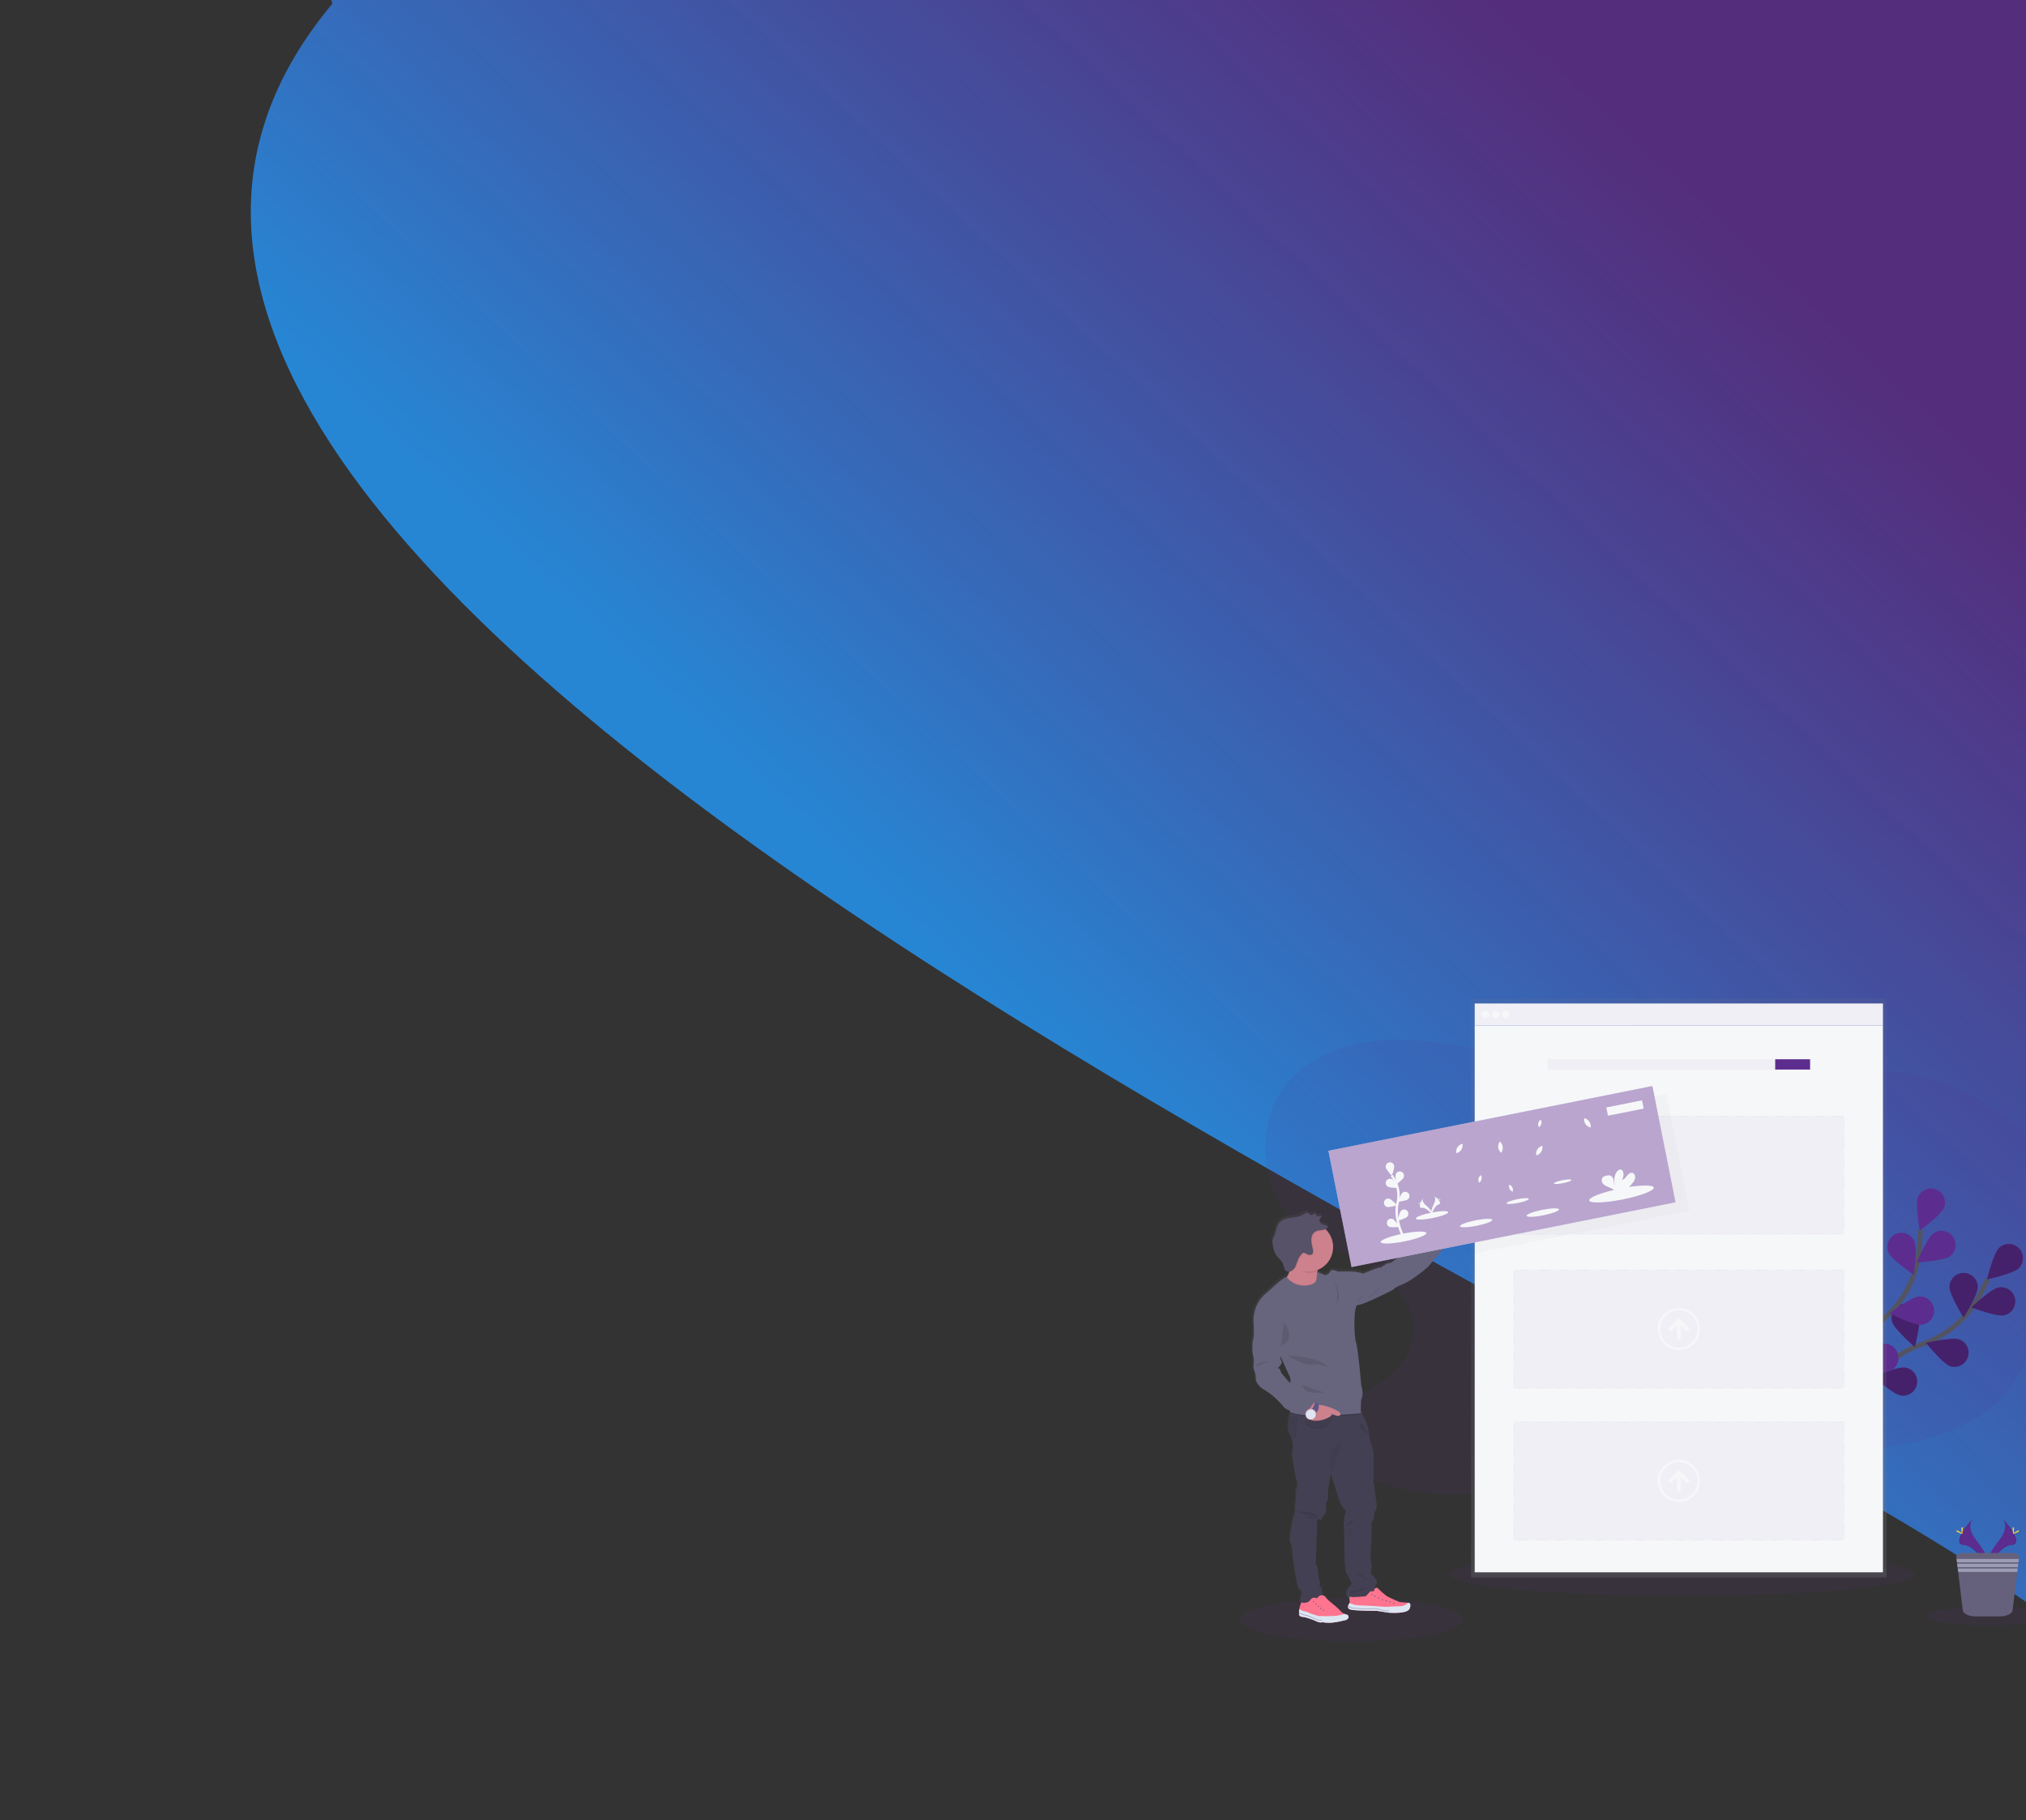 <svg width="838" height="753" viewBox="0 0 838 753" fill="none" xmlns="http://www.w3.org/2000/svg">
<rect x="0" y="0" width="838" height="753" fill="#333333" stroke="none"/>
<path d="M137.5 1.5C61 -234 738.897 -98.037 889.599 11.074C1040.3 120.185 1118.76 269.017 1064.83 343.5C1010.9 417.983 982.702 767.611 831.999 658.5C681.296 549.389 -62.001 240 137.5 1.5Z" fill="url(#paint0_linear)"/>
<g clip-path="url(#clip0)">
<path opacity="0.1" d="M728.797 455.884C714.476 464.962 695.9 464.372 679.624 459.653C663.348 454.934 648.393 446.518 632.541 440.539C619.225 435.524 605.321 432.243 591.172 430.776C570.96 428.681 548.387 431.231 534.306 445.907C518.623 462.253 519.825 491.738 536.789 506.736C545.416 514.368 556.716 518.113 566.566 524.071C576.417 530.029 585.535 539.925 584.702 551.427C583.926 562.073 574.896 570.245 565.547 575.371C558.325 579.333 549.427 583.658 548.556 591.863C547.713 599.804 555.195 606.027 562.339 609.564C585.64 621.107 614.354 620.995 637.567 609.272C645.849 605.09 653.464 599.529 662.149 596.27C684.952 587.711 710.083 596.328 734.231 599.478C754.735 602.139 775.561 600.766 795.541 595.435C807.501 592.237 819.506 587.348 827.906 578.24C833.963 571.671 837.729 563.36 841.279 555.154C845.059 546.4 848.692 537.585 852.176 528.708C854.269 523.378 856.326 517.946 856.867 512.243C857.846 501.912 853.721 491.7 848.105 482.979C834.769 462.27 812.308 447.72 787.997 444.023C763.686 440.326 737.913 447.55 719.045 463.346" fill="#5D2C8F"/>
<path opacity="0.1" d="M558.979 679C584.373 679 604.958 674.966 604.958 669.99C604.958 665.014 584.373 660.98 558.979 660.98C533.586 660.98 513 665.014 513 669.99C513 674.966 533.586 679 558.979 679Z" fill="#5D2C8F"/>
<path opacity="0.1" d="M695.572 660.182C748.802 660.182 791.954 656.148 791.954 651.172C791.954 646.196 748.802 642.162 695.572 642.162C642.341 642.162 599.189 646.196 599.189 651.172C599.189 656.148 642.341 660.182 695.572 660.182Z" fill="#5D2C8F"/>
<path d="M760.994 587.022C760.994 587.022 774.506 563.034 794.867 556.129C803.406 553.226 810.862 547.77 815.96 540.315C818.371 536.773 820.454 533.017 822.182 529.095" stroke="#535461" stroke-width="2" stroke-miterlimit="10"/>
<path d="M834.966 524.655C832.645 526.909 821.847 529.241 821.847 529.241C821.847 529.241 824.496 518.496 826.816 516.239C827.929 515.156 829.427 514.56 830.978 514.583C832.53 514.607 834.009 515.247 835.089 516.363C836.17 517.479 836.764 518.979 836.741 520.534C836.718 522.089 836.079 523.572 834.966 524.655Z" fill="#5D2C8F"/>
<path d="M828.855 544.104C825.688 544.732 815.356 540.808 815.356 540.808C815.356 540.808 823.408 533.23 826.579 532.599C828.101 532.296 829.681 532.612 830.971 533.477C832.26 534.342 833.155 535.685 833.456 537.211C833.758 538.736 833.443 540.32 832.58 541.613C831.717 542.905 830.377 543.802 828.855 544.104Z" fill="#5D2C8F"/>
<path d="M806.614 565.149C803.565 564.09 796.621 555.477 796.621 555.477C796.621 555.477 807.389 553.005 810.441 554.065C811.873 554.6 813.039 555.675 813.69 557.061C814.342 558.446 814.426 560.032 813.927 561.48C813.427 562.927 812.382 564.121 811.016 564.807C809.649 565.492 808.069 565.615 806.614 565.149Z" fill="#5D2C8F"/>
<path d="M786.209 577.272C783.021 576.746 774.726 569.433 774.726 569.433C774.726 569.433 784.925 565.176 788.112 565.699C788.87 565.824 789.596 566.098 790.249 566.504C790.901 566.911 791.467 567.442 791.915 568.068C792.362 568.694 792.683 569.402 792.857 570.151C793.032 570.901 793.057 571.678 792.932 572.438C792.807 573.197 792.534 573.925 792.129 574.579C791.723 575.233 791.193 575.8 790.569 576.249C789.944 576.698 789.238 577.018 788.49 577.193C787.742 577.368 786.967 577.394 786.209 577.269V577.272Z" fill="#5D2C8F"/>
<path d="M806.354 532.422C806.354 535.661 812.197 545.055 812.197 545.055C812.197 545.055 818.053 535.664 818.053 532.426C818.053 530.871 817.437 529.379 816.34 528.28C815.243 527.18 813.755 526.563 812.203 526.563C810.652 526.563 809.164 527.18 808.067 528.28C806.97 529.379 806.354 530.871 806.354 532.426V532.422Z" fill="#5D2C8F"/>
<path d="M782.666 546.895C783.631 549.984 792.015 557.195 792.015 557.195C792.015 557.195 794.799 546.48 793.834 543.391C793.37 541.905 792.337 540.665 790.961 539.943C789.585 539.221 787.979 539.077 786.497 539.541C785.014 540.006 783.777 541.042 783.057 542.421C782.336 543.8 782.192 545.409 782.656 546.895H782.666Z" fill="#5D2C8F"/>
<path d="M761.563 564.137C762.004 567.349 769.049 575.877 769.049 575.877C769.049 575.877 773.602 565.791 773.172 562.579C773.069 561.816 772.818 561.08 772.432 560.414C772.046 559.748 771.533 559.165 770.922 558.698C770.311 558.231 769.615 557.889 768.872 557.691C768.129 557.494 767.355 557.445 766.594 557.548C765.056 557.755 763.663 558.566 762.721 559.802C762.255 560.414 761.914 561.113 761.717 561.857C761.52 562.601 761.471 563.377 761.574 564.141L761.563 564.137Z" fill="#5D2C8F"/>
<path opacity="0.25" d="M834.966 524.655C832.645 526.909 821.847 529.241 821.847 529.241C821.847 529.241 824.496 518.496 826.816 516.239C827.929 515.156 829.427 514.56 830.978 514.583C832.53 514.607 834.009 515.247 835.089 516.363C836.17 517.479 836.764 518.979 836.741 520.534C836.718 522.089 836.079 523.572 834.966 524.655Z" fill="black"/>
<path opacity="0.25" d="M828.855 544.104C825.688 544.732 815.356 540.808 815.356 540.808C815.356 540.808 823.408 533.23 826.579 532.599C828.101 532.296 829.681 532.612 830.971 533.477C832.26 534.342 833.155 535.685 833.456 537.211C833.758 538.736 833.443 540.32 832.58 541.613C831.717 542.905 830.377 543.802 828.855 544.104Z" fill="black"/>
<path opacity="0.25" d="M806.614 565.149C803.565 564.09 796.621 555.477 796.621 555.477C796.621 555.477 807.389 553.005 810.441 554.065C811.873 554.6 813.039 555.675 813.69 557.061C814.342 558.446 814.426 560.032 813.927 561.48C813.427 562.927 812.382 564.121 811.016 564.807C809.649 565.492 808.069 565.615 806.614 565.149Z" fill="black"/>
<path opacity="0.25" d="M786.209 577.272C783.021 576.746 774.726 569.433 774.726 569.433C774.726 569.433 784.925 565.176 788.112 565.699C788.87 565.824 789.596 566.098 790.249 566.504C790.901 566.911 791.467 567.442 791.915 568.068C792.362 568.694 792.683 569.402 792.857 570.151C793.032 570.901 793.057 571.678 792.932 572.438C792.807 573.197 792.534 573.925 792.129 574.579C791.723 575.233 791.193 575.8 790.569 576.249C789.944 576.698 789.238 577.018 788.49 577.193C787.742 577.368 786.967 577.394 786.209 577.269V577.272Z" fill="black"/>
<path opacity="0.25" d="M806.354 532.422C806.354 535.661 812.197 545.055 812.197 545.055C812.197 545.055 818.053 535.664 818.053 532.426C818.053 530.871 817.437 529.379 816.34 528.28C815.243 527.18 813.755 526.563 812.203 526.563C810.652 526.563 809.164 527.18 808.067 528.28C806.97 529.379 806.354 530.871 806.354 532.426V532.422Z" fill="black"/>
<path opacity="0.25" d="M782.666 546.895C783.631 549.984 792.015 557.195 792.015 557.195C792.015 557.195 794.799 546.48 793.834 543.391C793.37 541.905 792.337 540.665 790.961 539.943C789.585 539.221 787.979 539.077 786.497 539.541C785.014 540.006 783.777 541.042 783.057 542.421C782.336 543.8 782.192 545.409 782.656 546.895H782.666Z" fill="black"/>
<path opacity="0.25" d="M761.563 564.137C762.004 567.349 769.049 575.877 769.049 575.877C769.049 575.877 773.602 565.791 773.172 562.579C773.069 561.816 772.818 561.08 772.432 560.414C772.046 559.748 771.533 559.165 770.922 558.698C770.311 558.231 769.615 557.889 768.872 557.691C768.129 557.494 767.355 557.445 766.594 557.548C765.056 557.755 763.663 558.566 762.721 559.802C762.255 560.414 761.914 561.113 761.717 561.857C761.52 562.601 761.471 563.377 761.574 564.141L761.563 564.137Z" fill="black"/>
<path d="M761.77 586.544C761.77 586.544 764.425 559.126 780.23 544.545C786.866 538.435 791.476 530.406 793.102 521.521C793.876 517.304 794.262 513.024 794.257 508.736" stroke="#535461" stroke-width="2" stroke-miterlimit="10"/>
<path d="M804.178 499.492C802.972 502.496 794.044 508.997 794.044 508.997C794.044 508.997 792.12 498.096 793.329 495.078C793.954 493.704 795.084 492.625 796.483 492.065C797.882 491.506 799.443 491.509 800.84 492.074C802.237 492.639 803.363 493.722 803.983 495.098C804.603 496.474 804.669 498.037 804.168 499.461L804.178 499.492Z" fill="#5D2C8F"/>
<path d="M806.458 519.746C803.816 521.609 792.787 522.217 792.787 522.217C792.787 522.217 797.082 512.032 799.728 510.155C800.997 509.28 802.56 508.942 804.077 509.215C805.593 509.488 806.941 510.35 807.827 511.613C808.714 512.876 809.067 514.439 808.811 515.961C808.555 517.484 807.709 518.844 806.458 519.746Z" fill="#5D2C8F"/>
<path d="M794.633 548.018C791.415 548.29 781.585 543.235 781.585 543.235C781.585 543.235 790.433 536.605 793.654 536.333C795.2 536.203 796.734 536.694 797.919 537.697C799.104 538.701 799.843 540.136 799.973 541.685C800.103 543.235 799.613 544.772 798.612 545.96C797.61 547.148 796.179 547.888 794.633 548.018Z" fill="#5D2C8F"/>
<path d="M780.871 567.39C777.744 568.201 767.203 564.884 767.203 564.884C767.203 564.884 774.804 556.848 777.934 556.037C779.436 555.647 781.031 555.87 782.369 556.659C783.706 557.447 784.677 558.736 785.066 560.242C785.455 561.747 785.232 563.346 784.446 564.686C783.659 566.027 782.373 566.999 780.871 567.39Z" fill="#5D2C8F"/>
<path d="M781.158 518.198C782.466 521.158 791.608 527.364 791.608 527.364C791.608 527.364 793.166 516.405 791.859 513.445C791.23 512.023 790.063 510.909 788.615 510.349C787.167 509.789 785.556 509.829 784.137 510.459C782.718 511.089 781.607 512.259 781.049 513.71C780.49 515.161 780.529 516.775 781.158 518.198Z" fill="#5D2C8F"/>
<path d="M765.36 541.059C767.494 543.49 778.073 546.677 778.073 546.677C778.073 546.677 776.284 535.753 774.154 533.318C773.647 532.739 773.031 532.265 772.341 531.924C771.651 531.583 770.901 531.382 770.134 531.331C769.366 531.281 768.596 531.382 767.868 531.63C767.14 531.878 766.467 532.267 765.889 532.775C765.311 533.284 764.838 533.901 764.498 534.592C764.157 535.284 763.956 536.035 763.906 536.805C763.856 537.574 763.957 538.345 764.204 539.075C764.452 539.805 764.84 540.479 765.347 541.059H765.36Z" fill="#5D2C8F"/>
<path d="M753.047 565.39C754.741 568.15 764.628 573.083 764.628 573.083C764.628 573.083 764.709 562.012 763.019 559.252C762.207 557.927 760.903 556.979 759.393 556.617C757.884 556.256 756.293 556.51 754.971 557.324C753.648 558.138 752.703 559.445 752.342 560.957C751.981 562.47 752.235 564.065 753.047 565.39Z" fill="#5D2C8F"/>
<path d="M608.468 413V422.295V652.496H780.339V422.295V413H608.468Z" fill="url(#paint1_linear)"/>
<path d="M778.831 415.102H609.975V424.23H778.831V415.102Z" fill="#F6F7F9"/>
<g opacity="0.2">
<path opacity="0.2" d="M778.831 415.102H609.975V424.23H778.831V415.102Z" fill="#5D2C8F"/>
</g>
<path d="M778.831 424.23H609.975V650.395H778.831V424.23Z" fill="#F6F7F9"/>
<path d="M614.416 421.212C615.269 421.212 615.96 420.519 615.96 419.664C615.96 418.809 615.269 418.116 614.416 418.116C613.563 418.116 612.871 418.809 612.871 419.664C612.871 420.519 613.563 421.212 614.416 421.212Z" fill="#F6F7F9"/>
<path d="M618.602 421.212C619.455 421.212 620.147 420.519 620.147 419.664C620.147 418.809 619.455 418.116 618.602 418.116C617.749 418.116 617.058 418.809 617.058 419.664C617.058 420.519 617.749 421.212 618.602 421.212Z" fill="#F6F7F9"/>
<path d="M622.789 421.212C623.642 421.212 624.333 420.519 624.333 419.664C624.333 418.809 623.642 418.116 622.789 418.116C621.936 418.116 621.244 418.809 621.244 419.664C621.244 420.519 621.936 421.212 622.789 421.212Z" fill="#F6F7F9"/>
<g opacity="0.2">
<path opacity="0.2" d="M748.691 438.173H640.111V442.434H748.691V438.173Z" fill="#5D2C8F"/>
</g>
<path d="M748.691 438.173H734.265V442.434H748.691V438.173Z" fill="#5D2C8F"/>
<g opacity="0.2">
<path opacity="0.2" d="M762.732 525.242H626.075V574.295H762.732V525.242Z" fill="#5D2C8F"/>
<path opacity="0.2" d="M762.732 525.246H758.667V525.586H762.732V525.246ZM754.602 525.246H750.537V525.586H754.602V525.246ZM746.473 525.246H742.408V525.586H746.473V525.246ZM738.343 525.246H734.278V525.586H738.343V525.246ZM730.214 525.246H726.149V525.586H730.214V525.246ZM722.084 525.246H718.019V525.586H722.084V525.246ZM713.955 525.246H709.89V525.586H713.955V525.246ZM705.825 525.246H701.76V525.586H705.825V525.246ZM697.696 525.246H693.631V525.586H697.696V525.246ZM689.566 525.246H685.501V525.586H689.566V525.246ZM681.437 525.246H677.372V525.586H681.437V525.246ZM673.307 525.246H669.242V525.586H673.307V525.246ZM665.178 525.246H661.113V525.586H665.178V525.246ZM657.048 525.246H652.983V525.586H657.048V525.246ZM648.919 525.246H644.854V525.586H648.919V525.246ZM640.789 525.246H636.724V525.586H640.789V525.246ZM632.66 525.246H628.595V525.586H632.66V525.246ZM626.41 526.794H626.071V530.868H626.41V526.794ZM626.41 534.942H626.071V539.016H626.41V534.942ZM626.41 543.09H626.071V547.164H626.41V543.09ZM626.41 551.238H626.071V555.311H626.41V551.238ZM626.41 559.385H626.071V563.459H626.41V559.385ZM626.41 567.533H626.071V571.607H626.41V567.533ZM631.511 573.96H627.447V574.299H631.511V573.96ZM639.641 573.96H635.576V574.299H639.641V573.96ZM647.77 573.96H643.706V574.299H647.77V573.96ZM655.9 573.96H651.835V574.299H655.9V573.96ZM664.029 573.96H659.965V574.299H664.029V573.96ZM672.159 573.96H668.094V574.299H672.159V573.96ZM680.288 573.96H676.224V574.299H680.288V573.96ZM688.418 573.96H684.353V574.299H688.418V573.96ZM696.547 573.96H692.483V574.299H696.547V573.96ZM704.677 573.96H700.612V574.299H704.677V573.96ZM712.806 573.96H708.742V574.299H712.806V573.96ZM720.936 573.96H716.871V574.299H720.936V573.96ZM729.065 573.96H725.001V574.299H729.065V573.96ZM737.195 573.96H733.13V574.299H737.195V573.96ZM745.324 573.96H741.26V574.299H745.324V573.96ZM753.454 573.96H749.389V574.299H753.454V573.96ZM761.583 573.96H757.519V574.299H761.583V573.96ZM762.728 567.299H762.39V571.373H762.728V567.299ZM762.728 559.151H762.39V563.225H762.728V559.151ZM762.728 551.003H762.39V555.077H762.728V551.003ZM762.728 542.856H762.39V546.929H762.728V542.856ZM762.728 534.708H762.39V538.782H762.728V534.708ZM762.728 526.56H762.39V530.634H762.728V526.56Z" fill="#5D2C8F"/>
</g>
<path d="M517.925 565.237C517.925 565.237 519.368 568.914 518.849 569.817C518.849 569.817 519.11 572.533 522.606 574.397C526.102 576.26 530.058 580.718 530.058 580.718C530.401 581.273 530.855 581.751 531.392 582.123C531.928 582.494 532.535 582.751 533.174 582.877C533.208 583.305 533.232 583.556 533.232 583.556L533.415 583.634C533.374 583.784 533.333 583.94 533.293 584.099C533.198 584.469 533.103 584.863 533.015 585.27C532.436 587.915 532.087 591.195 533.256 593.038C533.416 593.287 533.558 593.547 533.682 593.815C535.261 597.17 534.18 601.379 534.18 601.379C534.18 601.379 535.562 610.926 536.165 612.474C536.595 613.57 536.199 615.101 535.931 615.899C535.804 616.282 535.737 616.683 535.735 617.087V620.482C535.735 620.482 535.058 623.32 535.396 624.094C535.735 624.868 534.793 627.021 534.793 627.021C534.793 627.021 532.548 636.394 533.496 637.942C534.444 639.49 534.36 642.929 534.36 642.929C534.36 642.929 536.172 656.346 536.866 656.848C537.432 657.352 537.925 657.931 538.333 658.57C538.333 658.57 537.1 661.608 537.842 662.861C537.86 662.893 537.881 662.923 537.903 662.952C537.767 663.292 537.463 664.137 537.297 664.782C537.242 664.993 537.188 665.261 537.141 665.556C537.046 666.126 537.002 666.703 537.009 667.281L536.954 667.328L537.012 667.379C537.015 667.636 537.053 667.89 537.124 668.136C537.381 668.91 539.326 668.91 539.326 668.91C539.326 668.91 542.801 669.902 544.356 670.676C545.91 671.45 546.967 671.039 546.967 671.039C550.531 671.857 555.097 670.438 556.489 670.16C557.881 669.881 558.413 668.096 556.702 667.749C556.485 667.704 556.272 667.64 556.066 667.556C555.211 667.187 554.47 666.595 553.921 665.841C552.767 664.735 551.552 663.694 550.283 662.722C549.411 662.076 548.642 661.301 548.004 660.423C547.651 660.082 547.201 659.859 546.717 659.785C546.875 659.508 546.932 659.184 546.88 658.87C546.827 658.555 546.668 658.268 546.429 658.057C546.575 657.766 546.615 657.433 546.543 657.115C546.471 656.797 546.29 656.514 546.032 656.315L545.392 655.82L545.541 655.647C545.734 655.421 545.851 655.14 545.874 654.844C545.897 654.548 545.826 654.253 545.67 654C545.392 653.535 545.121 652.71 545.05 651.264C544.874 647.91 544.014 646.62 544.014 646.62L544.532 631.309C544.484 630.479 544.484 629.647 544.532 628.817C544.617 627.87 546.225 628.477 546.473 628.236C546.72 627.995 546.774 626.753 547.465 626.406C547.709 626.284 547.923 625.853 548.092 625.347C548.395 624.381 548.456 623.355 548.268 622.36C548.226 622.124 548.232 621.881 548.287 621.648C548.342 621.414 548.444 621.194 548.586 621.002C549.365 619.983 549.105 616.446 549.105 616.446L550.3 609.072C552.197 615.329 554.612 622.866 555.412 623.412C556.794 624.356 556.618 625.646 556.618 625.646C555.497 627.024 555.94 632.959 555.94 632.959C555.94 632.959 555.94 649.383 556.75 650.503C557.559 651.624 559.121 655.059 559.121 655.059C559.121 655.059 554.514 659.133 558.105 661.214L558.257 662.952C558.236 662.976 558.217 663.001 558.2 663.027C557.865 663.441 557.632 663.928 557.522 664.45L557.498 664.477C557.434 665.027 557.675 665.566 558.687 665.794C561.109 666.33 569.571 666.29 569.571 666.29L574.313 667.04C574.313 667.04 582.442 667.814 583.357 665.298C584.272 662.783 582.646 662.922 582.646 662.922H582.581L579.194 662.65C579.194 662.65 574.899 660.994 573.32 659.853C572.077 658.889 570.902 657.84 569.804 656.713C569.496 656.664 569.181 656.723 568.91 656.879L568.765 656.733L568.531 656.499L569.422 655.141C570.313 653.593 566.817 650.666 566.817 650.666C566.817 650.666 567.752 647.054 567.406 646.884C567.061 646.715 566.834 643.435 566.834 643.435C566.834 643.435 567.684 631.553 567.338 630.45C567.183 629.947 567.43 629.407 567.748 628.97C568.225 628.299 568.464 627.487 568.426 626.664C568.399 625.985 568.504 625.215 568.991 624.689C570.028 623.568 568.991 618.754 568.991 618.754L568.131 612.389V602.279C568.126 600.332 567.767 598.403 567.071 596.586C566.618 595.32 566.325 594.003 566.197 592.665L566.485 592.749C566.37 592.683 566.267 592.598 566.18 592.498C566.163 592.335 566.143 592.159 566.129 592.006C565.855 588.822 564.171 585.729 562.989 583.906C562.718 582.84 563.02 578.396 563.02 578.396C564.375 576.074 563.084 572.72 563.084 572.72C563.084 572.72 561.729 556.852 560.882 554.659C560.035 552.466 559.653 538.856 561.661 538.985C563.67 539.114 576.62 532.534 576.62 532.534C576.62 532.534 576.298 532.018 580.573 530.277C584.847 528.535 591.073 523.117 591.073 523.117L599.687 512.796C599.656 512.803 599.624 512.803 599.592 512.796L599.768 512.739C600.752 512.446 601.664 511.948 602.442 511.277C603.221 510.607 603.85 509.779 604.287 508.848C605.777 505.569 602.793 501.131 600.839 499.139L598.972 498.134C598.474 498.545 598.657 500.354 597.844 502.293C597.17 504.021 596.604 505.789 596.151 507.589L596.063 507.928L595.981 507.779L591.453 511.374L587.178 514.857C587.178 514.857 577.721 519.437 576.555 520.598C575.39 521.759 575.001 521.436 573.967 521.694C572.934 521.952 572.799 522.662 572.477 522.597C572.155 522.533 571.569 523.5 571.122 523.371C570.675 523.242 569.699 523.758 569.049 523.887C568.399 524.016 563.799 525.972 563.799 525.972C560.947 524.553 553.241 525.133 553.241 525.133C553.241 525.133 550.714 523.65 550.002 525.133C549.807 525.555 549.497 525.912 549.107 526.163C548.717 526.414 548.264 526.549 547.801 526.552L544.728 525.242C544.728 525.161 544.728 525.076 544.752 524.994V524.943C544.776 524.75 544.806 524.566 544.837 524.39C546.402 523.769 547.79 522.769 548.877 521.479C549.963 520.19 550.714 518.651 551.064 517C551.413 515.349 551.349 513.637 550.878 512.017C550.406 510.397 549.542 508.919 548.363 507.714L548.095 507.456C548.41 507.308 548.707 507.123 548.979 506.906C549.068 506.849 549.134 506.764 549.169 506.665C549.178 506.631 549.18 506.596 549.176 506.561C549.171 506.526 549.16 506.492 549.142 506.461C549.115 506.378 549.072 506.301 549.013 506.236C548.955 506.171 548.883 506.12 548.803 506.085C547.868 505.579 546.835 505.745 546.026 504.934C545.839 504.749 545.694 504.525 545.602 504.279C545.512 504.013 545.512 503.726 545.602 503.46C545.829 502.856 546.561 502.442 546.517 501.79H546.486C546.486 501.753 546.486 501.715 546.486 501.678C545.719 501.989 544.894 502.13 544.068 502.092L544.22 501.413H544.278L544.359 501.053L544.301 501.07L544.325 500.955L542.049 501.566C541.967 501.601 541.878 501.617 541.79 501.611C541.701 501.606 541.614 501.58 541.537 501.535C541.452 501.432 541.391 501.31 541.361 501.179C541.165 500.7 540.531 500.548 540.034 500.683C539.549 500.866 539.093 501.117 538.679 501.427C537.205 502.326 535.406 502.445 533.692 502.663C531.979 502.88 530.156 503.25 528.95 504.486C527.351 506.136 527.372 508.733 526.373 510.8C526.185 511.131 526.032 511.48 525.915 511.842C525.812 512.387 525.822 512.948 525.942 513.489C526.186 515.078 526.454 516.728 527.297 518.089L527.206 517.98C527.307 518.159 527.42 518.336 527.545 518.51C528.151 519.365 529.004 520.061 529.651 520.886C529.611 520.808 529.56 520.737 529.516 520.659C529.88 521.074 530.167 521.551 530.363 522.068C530.586 522.706 530.634 523.426 530.901 524.03C530.991 524.266 531.121 524.485 531.288 524.675C531.499 524.889 531.757 525.051 532.042 525.149C532.326 525.246 532.629 525.277 532.927 525.239C532.648 525.972 532.308 526.68 531.911 527.357L531.86 527.445C531.689 527.437 531.517 527.457 531.352 527.503C530.6 527.642 528.026 529.859 528.026 529.859L523.429 533.933C516.499 539.365 518.053 547.801 518.053 547.801V552.079C518.053 552.079 516.698 556.658 518.053 561.245L517.925 565.237ZM528.046 565.302C528.046 565.302 530.444 563.367 529.601 562.206C529.33 561.832 529.221 561.048 529.198 560.169L532.321 567.121C532.321 567.121 534.201 570.153 533.228 571.508V571.531L529.502 567.186C529.502 567.186 529.343 565.302 528.046 565.302Z" fill="url(#paint2_linear)"/>
<path d="M595.325 510.182L597.358 514.158C598.005 514.103 598.643 513.97 599.258 513.76C600.231 513.467 601.132 512.971 601.901 512.305C602.67 511.639 603.289 510.817 603.719 509.894C605.541 505.854 600.586 500.049 599.18 499.288C597.774 498.528 598.411 500.826 597.358 503.362C596.695 505.079 596.142 506.837 595.701 508.624C595.471 509.547 595.325 510.182 595.325 510.182Z" fill="#CC818C"/>
<path d="M530.444 530.85L533.706 535.722C533.706 535.722 549.118 543.092 546.178 534.442C544.881 530.63 544.725 527.836 544.959 525.907C544.961 525.889 544.961 525.871 544.959 525.853C545.264 523.439 546.172 522.39 546.172 522.39C546.172 522.39 531.146 514.684 533.381 519.956C533.846 521.05 534.037 522.241 533.937 523.426C533.75 525.128 533.198 526.769 532.318 528.236C531.783 529.169 531.156 530.045 530.444 530.85Z" fill="#CC818C"/>
<path d="M535.116 627.292C535.116 627.292 532.897 636.605 533.836 638.156C534.774 639.708 534.686 643.113 534.686 643.113C534.686 643.113 536.478 656.444 537.162 656.957C537.72 657.455 538.207 658.026 538.612 658.654C538.612 658.654 537.392 661.673 538.124 662.918C538.234 663.113 538.406 663.266 538.612 663.353C539.753 663.835 543.974 661.693 546.379 660.379C546.679 660.215 546.907 659.944 547.016 659.619C547.106 659.362 547.117 659.083 547.048 658.82C546.978 658.557 546.831 658.32 546.626 658.142C546.769 657.852 546.809 657.521 546.737 657.206C546.665 656.891 546.487 656.61 546.233 656.41L545.603 655.918L545.749 655.745C545.939 655.52 546.053 655.241 546.076 654.948C546.099 654.654 546.03 654.361 545.877 654.109C545.6 653.647 545.332 652.829 545.261 651.393C545.092 648.062 544.245 646.779 544.245 646.779L544.749 631.553C544.703 630.728 544.703 629.9 544.749 629.075C544.834 628.134 546.413 628.756 546.67 628.498C546.928 628.24 546.965 627.024 547.649 626.681C547.889 626.559 548.1 626.131 548.269 625.629C548.566 624.669 548.626 623.65 548.442 622.662C548.398 622.426 548.404 622.184 548.458 621.95C548.512 621.716 548.614 621.496 548.757 621.304C549.522 620.285 549.268 616.775 549.268 616.775L550.447 609.449C552.32 615.665 554.705 623.154 555.494 623.707C556.849 624.648 556.686 625.928 556.686 625.928C555.579 627.286 556.009 633.196 556.009 633.196C556.009 633.196 556.009 649.515 556.808 650.629C557.608 651.742 559.179 655.154 559.179 655.154C559.179 655.154 554.61 659.228 558.204 661.286L558.241 661.309C561.91 663.346 569.5 657.636 569.5 657.636L568.704 656.842L568.474 656.607L569.355 655.249C570.235 653.712 566.784 650.805 566.784 650.805C566.784 650.805 567.705 647.214 567.366 647.044C567.028 646.874 566.784 643.625 566.784 643.625C566.784 643.625 567.62 631.831 567.282 630.725C567.126 630.226 567.37 629.706 567.685 629.255C568.152 628.585 568.382 627.779 568.339 626.963C568.315 626.284 568.416 625.524 568.901 625.001C569.917 623.887 568.901 619.104 568.901 619.104L568.047 612.779V602.717C568.052 600.785 567.708 598.869 567.031 597.061C566.504 595.596 566.179 594.065 566.066 592.512C565.788 589.273 564.033 586.123 562.882 584.33C562.262 583.383 561.801 582.813 561.801 582.813L534.52 581.743C534.52 581.743 534.073 582.959 533.643 584.656C533.548 585.023 533.453 585.413 533.365 585.82C532.796 588.448 532.45 591.704 533.605 593.537C533.762 593.785 533.903 594.044 534.025 594.311C535.587 597.641 534.52 601.827 534.52 601.827C534.52 601.827 535.875 611.313 536.478 612.851C536.901 613.94 536.512 615.461 536.247 616.245C536.121 616.627 536.056 617.025 536.054 617.427V620.791C536.054 620.791 535.377 623.612 535.716 624.38C536.054 625.147 535.116 627.292 535.116 627.292Z" fill="#444053"/>
<path opacity="0.1" d="M533.862 593.792C534.015 594.035 534.153 594.288 534.275 594.549L535.813 594.46C535.664 593.669 536.711 586.235 536.711 586.235L533.618 586.061C533.049 588.703 532.704 591.958 533.862 593.792Z" fill="black"/>
<path d="M533.598 593.53C533.755 593.779 533.896 594.037 534.018 594.304L535.556 594.216C535.407 593.425 536.45 585.99 536.45 585.99L533.358 585.814C532.795 588.438 532.45 591.7 533.598 593.53Z" fill="#444053"/>
<path opacity="0.05" d="M533.598 593.53C533.755 593.779 533.896 594.037 534.018 594.304L535.556 594.216C535.407 593.425 536.45 585.99 536.45 585.99L533.358 585.814C532.795 588.438 532.45 591.7 533.598 593.53Z" fill="black"/>
<path opacity="0.1" d="M538.124 662.918C538.235 663.113 538.406 663.266 538.612 663.353C539.753 663.835 543.974 661.693 546.379 660.379C546.679 660.215 546.907 659.944 547.016 659.619C545.661 659.367 544.75 660.895 544.75 660.895C544.521 660.753 544.266 660.658 544.001 660.615C543.735 660.572 543.464 660.583 543.202 660.646C542.941 660.709 542.694 660.824 542.477 660.983C542.26 661.142 542.077 661.343 541.938 661.574C540.763 663.305 538.249 662.576 538.249 662.576C538.249 662.576 538.199 662.711 538.124 662.918Z" fill="black"/>
<path d="M537.415 668.16C537.673 668.927 539.59 668.927 539.59 668.927C539.59 668.927 543.025 669.912 544.559 670.683C546.094 671.453 547.137 671.042 547.137 671.042C550.653 671.857 555.175 670.445 556.537 670.17C557.898 669.895 558.434 668.133 556.75 667.794C556.534 667.749 556.324 667.684 556.12 667.6C555.283 667.232 554.559 666.646 554.023 665.903C552.884 664.799 551.686 663.758 550.433 662.786C549.569 662.145 548.809 661.374 548.18 660.501C546.178 658.729 544.749 661.18 544.749 661.18C544.52 661.038 544.266 660.943 544 660.9C543.735 660.857 543.463 660.868 543.202 660.931C542.94 660.994 542.694 661.109 542.477 661.268C542.26 661.427 542.076 661.628 541.937 661.859C540.762 663.587 538.249 662.857 538.249 662.857C538.249 662.857 537.798 664.015 537.588 664.847C537.534 665.057 537.48 665.322 537.432 665.617C537.297 666.466 537.226 667.583 537.415 668.16Z" fill="#FF748F"/>
<path d="M543.279 662.752C543.408 662.752 543.512 662.647 543.512 662.518C543.512 662.388 543.408 662.284 543.279 662.284C543.15 662.284 543.045 662.388 543.045 662.518C543.045 662.647 543.15 662.752 543.279 662.752Z" fill="#575988"/>
<path d="M545.281 664.633C545.41 664.633 545.514 664.528 545.514 664.399C545.514 664.269 545.41 664.164 545.281 664.164C545.152 664.164 545.047 664.269 545.047 664.399C545.047 664.528 545.152 664.633 545.281 664.633Z" fill="#575988"/>
<path d="M547.317 666.32C547.446 666.32 547.55 666.215 547.55 666.086C547.55 665.957 547.446 665.852 547.317 665.852C547.188 665.852 547.083 665.957 547.083 666.086C547.083 666.215 547.188 666.32 547.317 666.32Z" fill="#575988"/>
<path d="M546.263 665.566C546.392 665.566 546.497 665.462 546.497 665.332C546.497 665.203 546.392 665.098 546.263 665.098C546.134 665.098 546.029 665.203 546.029 665.332C546.029 665.462 546.134 665.566 546.263 665.566Z" fill="#575988"/>
<path d="M544.238 663.631C544.367 663.631 544.471 663.527 544.471 663.397C544.471 663.268 544.367 663.163 544.238 663.163C544.109 663.163 544.004 663.268 544.004 663.397C544.004 663.527 544.109 663.631 544.238 663.631Z" fill="#575988"/>
<path d="M537.415 668.16C537.673 668.927 539.59 668.927 539.59 668.927C539.59 668.927 543.025 669.912 544.559 670.683C546.094 671.453 547.137 671.042 547.137 671.042C550.653 671.857 555.175 670.445 556.537 670.17C557.898 669.895 558.434 668.133 556.75 667.794C556.534 667.749 556.324 667.684 556.12 667.6C554.632 668.111 553.078 668.406 551.507 668.476C548.031 668.625 545.281 668.476 545.281 668.476L541.765 667.342C541.098 666.939 540.359 666.672 539.59 666.554C538.845 666.48 537.934 665.943 537.432 665.614C537.297 666.466 537.226 667.583 537.415 668.16Z" fill="#DCE6F2"/>
<path opacity="0.5" d="M546.168 670.37C546.364 670.37 546.559 670.351 546.751 670.313L546.7 670.061C545.984 670.17 545.252 670.068 544.593 669.766C544.278 669.644 543.967 669.494 543.662 669.352C543.303 669.182 542.93 669.012 542.551 668.866L542.212 668.744C542.022 668.68 541.826 668.615 541.643 668.537C541.535 668.493 541.433 668.442 541.328 668.391C541.078 668.26 540.813 668.16 540.539 668.092C540.397 668.065 540.253 668.045 540.108 668.035C539.978 668.026 539.848 668.01 539.719 667.987C539.463 667.924 539.215 667.832 538.981 667.712C538.728 667.584 538.462 667.484 538.188 667.417L537.998 667.386C537.798 667.381 537.605 667.31 537.449 667.182L537.26 667.356C537.453 667.528 537.699 667.627 537.958 667.637L538.137 667.668C538.392 667.734 538.639 667.826 538.876 667.943C539.127 668.073 539.393 668.172 539.668 668.238C539.807 668.263 539.947 668.28 540.088 668.289C540.222 668.3 540.356 668.318 540.488 668.343C540.742 668.407 540.988 668.502 541.22 668.625C541.325 668.676 541.433 668.727 541.541 668.771C541.734 668.856 541.938 668.924 542.131 668.989L542.469 669.107C542.839 669.243 543.204 669.416 543.56 669.583C543.916 669.749 544.183 669.878 544.509 670.004C545.034 670.229 545.597 670.354 546.168 670.37Z" fill="#575988"/>
<path opacity="0.1" d="M545.346 627.91C545.346 627.91 543.577 625.347 540.549 625.368C537.521 625.388 536.224 625.028 536.224 625.028C536.224 625.028 538.161 626.182 539.506 626.332C540.851 626.481 545.346 627.91 545.346 627.91Z" fill="black"/>
<path opacity="0.1" d="M544.322 628.498C544.322 628.498 542.723 627.387 541.809 627.343C540.894 627.299 540.115 627.214 540.115 627.214C540.545 627.514 541.019 627.743 541.521 627.893C542.276 628.124 544.322 628.498 544.322 628.498Z" fill="black"/>
<path opacity="0.1" d="M543.98 629.278C543.98 629.278 541.572 629.469 541.552 630.11L543.98 629.278Z" fill="black"/>
<path opacity="0.1" d="M566.418 593.245C566.293 593.269 564.138 591.004 563.989 590.105C563.87 589.539 563.533 589.044 563.051 588.726C563.051 588.726 561.666 589.283 562.902 590.987C564.138 592.692 566.418 593.245 566.418 593.245Z" fill="black"/>
<path opacity="0.1" d="M533.388 519.956C533.879 521.117 534.309 521.205 534.218 522.333C534.789 522.938 535.447 523.456 536.169 523.87C537.693 524.777 539.353 526.552 541.25 526.552C542.525 526.556 543.789 526.318 544.976 525.85C545.281 523.436 546.188 522.387 546.188 522.387C546.188 522.387 531.152 514.684 533.388 519.956Z" fill="black"/>
<path d="M531.085 515.855C531.085 517.869 531.681 519.839 532.798 521.513C533.914 523.188 535.501 524.494 537.358 525.265C539.215 526.035 541.258 526.237 543.229 525.844C545.201 525.451 547.011 524.481 548.432 523.057C549.854 521.632 550.821 519.818 551.213 517.842C551.606 515.866 551.404 513.819 550.635 511.958C549.866 510.097 548.564 508.506 546.892 507.387C545.221 506.268 543.257 505.67 541.247 505.67C538.552 505.67 535.967 506.743 534.061 508.653C532.156 510.563 531.085 513.154 531.085 515.855Z" fill="#CC818C"/>
<path opacity="0.1" d="M530.444 530.85L533.706 535.722C533.706 535.722 549.118 543.092 546.178 534.442C544.881 530.63 544.725 527.836 544.959 525.907H544.935C544.752 526.546 544.649 527.205 544.627 527.87C544.58 529.2 544.546 530.881 541.24 531.438C535.752 532.364 532.802 528.922 532.287 528.246C531.762 529.174 531.145 530.047 530.444 530.85Z" fill="black"/>
<path opacity="0.1" d="M595.325 510.182L597.358 514.158C598.005 514.103 598.643 513.97 599.258 513.76L599.434 513.547C598.604 513.866 595.789 508.546 595.789 508.546L595.701 508.617C595.471 509.547 595.325 510.182 595.325 510.182Z" fill="black"/>
<path opacity="0.1" d="M533.643 584.653C540.224 587.515 562.997 585.074 562.997 585.074C562.926 584.831 562.887 584.58 562.882 584.327C562.262 583.38 561.801 582.809 561.801 582.809L534.52 581.74C534.52 581.74 534.073 582.955 533.643 584.653Z" fill="black"/>
<path d="M544.932 526.152L547.98 527.455C548.439 527.452 548.888 527.317 549.273 527.067C549.658 526.817 549.964 526.462 550.155 526.043C550.86 524.57 553.353 526.043 553.353 526.043C553.353 526.043 560.964 525.466 563.775 526.878C563.775 526.878 568.318 524.953 568.958 524.841C569.598 524.729 570.557 524.2 570.99 524.329C571.424 524.458 572.006 523.494 572.345 523.558C572.684 523.623 572.792 522.916 573.819 522.662C574.845 522.407 575.224 522.726 576.376 521.572C577.528 520.418 586.877 515.869 586.877 515.869L591.07 512.392L595.545 508.804C595.545 508.804 598.36 514.124 599.193 513.801L590.687 524.057C590.687 524.057 584.546 529.441 580.326 531.186C576.105 532.931 576.427 533.427 576.427 533.427C576.427 533.427 563.636 539.966 561.651 539.837C559.667 539.708 560.053 553.233 560.886 555.412C561.719 557.592 563.067 573.344 563.067 573.344C563.067 573.344 564.344 576.678 563.003 578.986C563.003 578.986 562.685 583.739 563.003 584.561C563.003 584.561 540.088 587.019 533.584 584.113C533.584 584.113 532.626 573.473 533.584 572.129C534.543 570.784 532.69 567.77 532.69 567.77L528.598 558.604L518.623 548.541C518.623 548.541 517.088 540.146 523.931 534.761L528.463 530.725C528.463 530.725 531.003 528.521 531.745 528.382C532.487 528.243 532.216 528.382 532.216 528.382C532.216 528.382 535.176 532.711 541.253 531.685C544.546 531.129 544.583 529.445 544.641 528.117C544.658 527.453 544.756 526.793 544.932 526.152Z" fill="#67647E"/>
<path opacity="0.1" d="M532.43 560.654C532.43 560.654 546.497 561.231 549.312 565.655C549.312 565.655 545.667 563.923 542.405 564.436C539.143 564.949 532.43 560.654 532.43 560.654Z" fill="black"/>
<path opacity="0.1" d="M547.967 576.101C547.967 576.101 541.318 576.549 539.909 575.14C538.5 573.731 538.5 572.896 538.5 572.896L547.967 576.101Z" fill="black"/>
<path opacity="0.1" d="M531.085 547.068C531.085 547.068 536.715 553.732 529.869 556.618L531.085 547.068Z" fill="black"/>
<path opacity="0.1" d="M564.402 534.184C564.402 534.184 562.37 538.37 561.333 538.648L564.402 534.184Z" fill="black"/>
<path opacity="0.1" d="M571.309 532.388C571.309 532.388 566.194 537.005 565.235 537.453C565.235 537.453 570.543 532.388 571.309 532.388Z" fill="black"/>
<path opacity="0.1" d="M550.91 527.968C550.91 527.968 555.832 535.338 552.634 539.823C552.634 539.823 554.426 534.503 550.91 527.968Z" fill="black"/>
<path d="M538.5 583.794L540.004 585.213L540.214 585.41L541.958 587.06C542.084 587.155 542.206 587.25 542.328 587.335C549.424 592.427 550.847 584.69 550.847 584.69C550.847 584.69 553.98 586.727 554.427 585.074C554.874 583.42 547.148 581.037 545.986 581.166C545.884 581.178 545.78 581.178 545.678 581.166C545.12 581.069 544.583 580.879 544.089 580.602L543.75 580.416C543.103 580.052 542.602 579.693 542.602 579.693L538.5 583.794Z" fill="#CC818C"/>
<path opacity="0.1" d="M530.831 515.855C530.83 517.621 531.287 519.357 532.158 520.893C533.028 522.429 534.282 523.711 535.797 524.614C535.938 524.376 536.063 524.129 536.169 523.874C536.535 523.018 536.755 522.108 537.125 521.256C537.533 520.324 538.113 519.477 538.835 518.761C538.956 518.619 539.111 518.512 539.286 518.449C539.451 518.426 539.619 518.438 539.779 518.482C539.94 518.526 540.09 518.603 540.221 518.707C540.651 519 541.131 519.211 541.637 519.331C541.891 519.387 542.155 519.377 542.404 519.301C542.653 519.226 542.878 519.088 543.059 518.9C543.455 518.425 543.398 517.729 543.286 517.121C543.035 515.794 542.609 514.49 542.609 513.143C542.609 511.795 543.12 510.338 544.302 509.673C545.319 509.082 546.616 509.232 547.761 508.916C547.938 508.868 548.113 508.808 548.282 508.736C546.871 507.281 545.058 506.282 543.077 505.866C541.095 505.451 539.035 505.638 537.16 506.404C535.285 507.17 533.682 508.48 532.554 510.166C531.427 511.852 530.829 513.836 530.834 515.865L530.831 515.855Z" fill="black"/>
<path d="M548.966 507.117C549.152 507.215 549.352 507.392 549.305 507.595C549.271 507.693 549.206 507.777 549.119 507.833C548.645 508.218 548.097 508.5 547.51 508.661C546.365 508.974 545.081 508.828 544.048 509.415C542.879 510.094 542.354 511.537 542.354 512.885C542.354 514.232 542.774 515.539 543.032 516.863C543.147 517.471 543.204 518.167 542.808 518.642C542.628 518.83 542.402 518.969 542.153 519.044C541.904 519.12 541.639 519.13 541.385 519.073C540.878 518.956 540.397 518.745 539.966 518.452C539.836 518.348 539.687 518.271 539.527 518.226C539.367 518.181 539.199 518.169 539.035 518.191C538.86 518.257 538.705 518.364 538.581 518.503C537.866 519.223 537.291 520.07 536.887 521.002C536.514 521.85 536.294 522.76 535.932 523.616C535.612 524.497 535.011 525.246 534.221 525.748C533.412 526.196 532.284 526.162 531.66 525.476C531.037 524.79 531.081 523.826 530.786 522.988C530.278 521.535 528.859 520.611 527.972 519.369C526.979 517.957 526.691 516.181 526.434 514.477C526.313 513.939 526.304 513.382 526.407 512.84C526.524 512.481 526.675 512.133 526.857 511.802C527.843 509.765 527.826 507.171 529.404 505.531C530.587 504.302 532.385 503.925 534.079 503.718C535.773 503.511 537.548 503.379 539.001 502.493C539.407 502.182 539.857 501.933 540.335 501.753C540.826 501.617 541.45 501.753 541.643 502.245C541.674 502.376 541.734 502.498 541.819 502.601C541.894 502.645 541.979 502.671 542.066 502.675C542.153 502.68 542.24 502.664 542.32 502.629L544.573 502.024L544.315 503.162C545.126 503.199 545.935 503.058 546.686 502.751C546.73 503.392 546.009 503.81 545.782 504.411C545.703 504.686 545.702 504.979 545.78 505.255C545.858 505.531 546.011 505.779 546.222 505.973C547.025 506.77 548.045 506.621 548.966 507.117Z" fill="#585268"/>
<path opacity="0.1" d="M558.092 660.257L558.183 661.275L558.221 661.299C561.889 663.336 569.48 657.626 569.48 657.626L568.684 656.831C568.557 656.977 568.461 657.148 568.403 657.332C568.345 657.517 568.325 657.712 568.345 657.904L566.797 657.989L564.941 659.995C564.941 659.995 559.928 660.579 558.569 660.253L558.092 660.257Z" fill="black"/>
<path d="M558.732 665.841C561.12 666.374 569.48 666.334 569.48 666.334L574.168 667.081C574.168 667.081 582.203 667.848 583.097 665.349C583.991 662.851 582.392 663 582.392 663H582.331L578.985 662.728C578.985 662.728 574.744 661.082 573.186 659.948C571.957 658.989 570.796 657.947 569.71 656.828C569.71 656.828 568.315 656.556 568.339 658.186L566.791 658.271L564.934 660.281C564.934 660.281 559.921 660.861 558.563 660.535H558.092L558.309 663.013L558.248 663.088C557.936 663.465 556.602 665.356 558.732 665.841Z" fill="#FF748F"/>
<path d="M567.386 659.843C567.515 659.843 567.62 659.738 567.62 659.608C567.62 659.479 567.515 659.374 567.386 659.374C567.257 659.374 567.152 659.479 567.152 659.608C567.152 659.738 567.257 659.843 567.386 659.843Z" fill="#575988"/>
<path d="M573.399 662.457C573.528 662.457 573.632 662.352 573.632 662.222C573.632 662.093 573.528 661.988 573.399 661.988C573.27 661.988 573.165 662.093 573.165 662.222C573.165 662.352 573.27 662.457 573.399 662.457Z" fill="#575988"/>
<path d="M576.494 663.397C576.624 663.397 576.728 663.292 576.728 663.163C576.728 663.034 576.624 662.929 576.494 662.929C576.365 662.929 576.261 663.034 576.261 663.163C576.261 663.292 576.365 663.397 576.494 663.397Z" fill="#575988"/>
<path d="M571.821 661.958C571.95 661.958 572.054 661.853 572.054 661.723C572.054 661.594 571.95 661.489 571.821 661.489C571.692 661.489 571.587 661.594 571.587 661.723C571.587 661.853 571.692 661.958 571.821 661.958Z" fill="#575988"/>
<path d="M574.953 662.929C575.083 662.929 575.187 662.824 575.187 662.694C575.187 662.565 575.083 662.46 574.953 662.46C574.824 662.46 574.72 662.565 574.72 662.694C574.72 662.824 574.824 662.929 574.953 662.929Z" fill="#575988"/>
<path d="M570.225 661.214C570.354 661.214 570.459 661.109 570.459 660.98C570.459 660.851 570.354 660.746 570.225 660.746C570.096 660.746 569.991 660.851 569.991 660.98C569.991 661.109 570.096 661.214 570.225 661.214Z" fill="#575988"/>
<path d="M568.65 660.528C568.779 660.528 568.883 660.424 568.883 660.294C568.883 660.165 568.779 660.06 568.65 660.06C568.521 660.06 568.416 660.165 568.416 660.294C568.416 660.424 568.521 660.528 568.65 660.528Z" fill="#575988"/>
<path d="M558.732 665.841C561.12 666.374 569.48 666.334 569.48 666.334L574.168 667.081C574.168 667.081 582.203 667.848 583.097 665.349C583.991 662.851 582.392 663 582.392 663H582.331C581.817 663.662 580.79 664.419 578.771 664.456L572.993 664.691L567.004 664.263C567.004 664.263 561.398 664.093 560.483 663.903C559.715 663.695 558.967 663.419 558.248 663.078C557.936 663.465 556.602 665.356 558.732 665.841Z" fill="#DCE6F2"/>
<path opacity="0.5" d="M573.713 666.52C574.033 666.522 574.352 666.482 574.662 666.402L574.594 666.154C573.808 666.324 572.991 666.286 572.223 666.045C571.939 665.974 571.657 665.889 571.38 665.804C570.868 665.641 570.346 665.51 569.818 665.41C568.96 665.299 568.093 665.274 567.23 665.336H567.047C564.483 665.47 561.911 665.357 559.368 664.996C558.796 664.901 558.145 664.765 557.729 664.338L557.546 664.514C558.017 665 558.715 665.149 559.328 665.247C561.887 665.613 564.476 665.727 567.057 665.587H567.24C568.086 665.527 568.936 665.552 569.777 665.662C570.294 665.758 570.805 665.887 571.305 666.049C571.59 666.133 571.874 666.215 572.159 666.29C572.665 666.432 573.188 666.509 573.713 666.52Z" fill="#575988"/>
<path opacity="0.1" d="M538.5 583.794L540.004 585.213L543.73 580.412C543.083 580.049 542.582 579.689 542.582 579.689L538.5 583.794Z" fill="black"/>
<path d="M521.556 544.44L518.616 548.541V552.836C518.616 552.836 517.261 557.385 518.616 561.937L518.467 565.909C518.467 565.909 519.893 569.562 519.381 570.462C519.381 570.462 519.639 573.154 523.09 575.011C526.542 576.868 530.444 581.309 530.444 581.309C530.444 581.309 531.918 584.13 535.881 583.488L539.654 585.091L544.004 579.516L538.12 576.311C538.12 576.311 536.088 573.555 534.858 573.684L529.872 567.834C529.872 567.834 529.747 565.974 528.466 565.974C528.466 565.974 530.837 564.052 530.001 562.898C529.164 561.744 529.872 556.618 529.872 556.618L521.556 544.44Z" fill="#67647E"/>
<path opacity="0.1" d="M527.057 563.153C527.057 563.153 520.34 563.027 519.51 564.755C518.68 566.483 525.011 562.192 527.057 563.153Z" fill="black"/>
<path opacity="0.1" d="M540.187 585.074C540.185 585.187 540.194 585.301 540.214 585.413C540.291 585.929 540.544 586.402 540.929 586.753C541.314 587.103 541.808 587.31 542.327 587.338H542.449C542.746 587.338 543.04 587.279 543.313 587.166C543.587 587.052 543.836 586.885 544.046 586.675C544.255 586.464 544.421 586.215 544.535 585.94C544.648 585.665 544.706 585.371 544.705 585.074C544.706 584.823 544.663 584.574 544.58 584.337C545.647 583.478 545.705 581.933 545.677 581.163C545.12 581.066 544.583 580.875 544.089 580.599C543.809 581.399 543.435 582.163 542.974 582.874C542.642 582.792 542.296 582.788 541.962 582.86C541.628 582.933 541.314 583.081 541.046 583.293C540.777 583.505 540.56 583.775 540.411 584.084C540.262 584.392 540.186 584.731 540.187 585.074Z" fill="black"/>
<path d="M543.885 580.097C543.885 580.097 545.399 580.436 545.399 580.715C545.399 580.993 545.738 583.495 544.075 584.52C542.411 585.545 542.584 583.088 542.584 583.088C542.584 583.088 544.014 580.888 543.885 580.097Z" fill="#575988"/>
<path d="M542.192 587.338C543.44 587.338 544.451 586.324 544.451 585.074C544.451 583.823 543.44 582.809 542.192 582.809C540.944 582.809 539.933 583.823 539.933 585.074C539.933 586.324 540.944 587.338 542.192 587.338Z" fill="#E4AAB4"/>
<path d="M542.192 587.019C543.264 587.019 544.133 586.148 544.133 585.074C544.133 583.999 543.264 583.128 542.192 583.128C541.12 583.128 540.251 583.999 540.251 585.074C540.251 586.148 541.12 587.019 542.192 587.019Z" fill="#DCE6F2"/>
<path opacity="0.1" d="M550.995 585.949C550.995 585.949 546.219 589.925 540.081 587.402V589.327C540.081 589.327 544.173 592.145 547.872 590.438C551.571 588.73 550.995 585.949 550.995 585.949Z" fill="black"/>
<path opacity="0.1" d="M550.995 585.437C550.995 585.437 546.219 589.409 540.081 586.89V588.811C540.081 588.811 544.173 591.633 547.872 589.925C551.571 588.217 550.995 585.437 550.995 585.437Z" fill="black"/>
<path d="M550.995 585.437C550.995 585.437 546.219 589.409 540.081 586.89V588.811C540.081 588.811 544.173 591.633 547.872 589.925C551.571 588.217 550.995 585.437 550.995 585.437Z" fill="#444053"/>
<path opacity="0.05" d="M550.873 585.437C550.873 585.437 546.097 589.409 539.959 586.89V588.811C539.959 588.811 544.051 591.633 547.75 589.925C551.449 588.217 550.873 585.437 550.873 585.437Z" fill="black"/>
<path opacity="0.1" d="M566.001 656.814C566.001 656.814 559.606 657.992 558.668 658.247C557.73 658.502 558.925 658.953 558.925 658.953C558.925 658.953 564.762 657.904 566.001 656.814Z" fill="black"/>
<path opacity="0.1" d="M566.15 653.42C566.045 653.42 561.804 652.221 560.886 650.171L566.15 653.42Z" fill="black"/>
<path opacity="0.1" d="M559.962 628.891C559.962 628.891 558.244 631.156 557.133 631.095C556.022 631.034 558.952 628.807 559.962 628.891Z" fill="black"/>
<path opacity="0.1" d="M559.003 632.653C559.003 632.653 558.278 634.255 557.211 633.743L559.003 632.653Z" fill="black"/>
<path opacity="0.05" d="M554.982 597.465L550.446 609.452C550.446 609.452 549.806 601.739 551.158 599.431C551.543 598.772 552.107 598.238 552.784 597.889C553.462 597.541 554.224 597.394 554.982 597.465Z" fill="black"/>
<g opacity="0.1">
<path opacity="0.1" d="M543.818 502.489L543.859 502.316L544.587 502.119L544.506 502.479C544.277 502.496 544.048 502.5 543.818 502.489Z" fill="black"/>
<path opacity="0.1" d="M545.82 505.372L545.745 505.3C545.533 505.108 545.38 504.859 545.302 504.583C545.224 504.307 545.225 504.014 545.305 503.739C545.395 503.528 545.517 503.334 545.667 503.162C546.027 503.092 546.378 502.987 546.717 502.849C546.761 503.491 546.04 503.908 545.816 504.509C545.719 504.789 545.721 505.093 545.82 505.372Z" fill="black"/>
<path opacity="0.1" d="M533.728 525.076C534.511 524.571 535.107 523.822 535.421 522.944C535.784 522.091 536.007 521.182 536.376 520.33C536.78 519.399 537.354 518.552 538.07 517.834C538.192 517.693 538.349 517.586 538.524 517.522C538.689 517.499 538.857 517.51 539.018 517.554C539.179 517.599 539.329 517.676 539.459 517.78C539.888 518.073 540.368 518.284 540.875 518.401C541.129 518.458 541.393 518.449 541.642 518.374C541.891 518.299 542.117 518.161 542.297 517.973C542.694 517.498 542.636 516.799 542.521 516.191C542.274 514.867 541.843 513.56 541.843 512.212C541.843 510.865 542.352 509.412 543.52 508.746C544.553 508.155 545.837 508.301 546.982 507.989C547.57 507.829 548.118 507.548 548.591 507.164L548.679 507.083C548.776 507.121 548.869 507.165 548.96 507.215C549.143 507.313 549.343 507.49 549.299 507.694C549.262 507.791 549.196 507.874 549.109 507.931C548.636 508.317 548.088 508.599 547.5 508.76C546.355 509.072 545.072 508.923 544.038 509.513C542.87 510.192 542.345 511.635 542.362 512.983C542.379 514.331 542.778 515.638 543.039 516.962C543.154 517.569 543.212 518.265 542.816 518.741C542.635 518.929 542.41 519.067 542.161 519.143C541.911 519.218 541.647 519.228 541.393 519.172C540.887 519.053 540.407 518.843 539.977 518.551C539.847 518.446 539.697 518.37 539.536 518.325C539.376 518.28 539.208 518.268 539.042 518.289C538.867 518.354 538.712 518.461 538.588 518.602C537.873 519.321 537.299 520.169 536.895 521.1C536.525 521.949 536.302 522.859 535.939 523.714C535.625 524.592 535.029 525.34 534.246 525.843C533.433 526.294 532.308 526.26 531.682 525.571C531.516 525.383 531.386 525.165 531.299 524.93C531.644 525.191 532.059 525.345 532.491 525.371C532.923 525.397 533.353 525.294 533.728 525.076Z" fill="black"/>
<path opacity="0.1" d="M530.069 521.817C529.429 521.009 528.589 520.316 527.989 519.464C527.867 519.296 527.754 519.121 527.65 518.941C528.433 519.929 529.493 520.727 530.069 521.817Z" fill="black"/>
</g>
<g opacity="0.1">
<path opacity="0.2" d="M698.735 500.707L609.975 518.445V468.425L689.166 452.598L698.735 500.707Z" fill="black"/>
</g>
<g opacity="0.2">
<path opacity="0.2" d="M762.732 461.612H626.075V510.664H762.732V461.612Z" fill="#5D2C8F"/>
<path opacity="0.2" d="M762.732 461.616H758.667V461.955H762.732V461.616ZM754.602 461.616H750.537V461.955H754.602V461.616ZM746.473 461.616H742.408V461.955H746.473V461.616ZM738.343 461.616H734.278V461.955H738.343V461.616ZM730.214 461.616H726.149V461.955H730.214V461.616ZM722.084 461.616H718.019V461.955H722.084V461.616ZM713.955 461.616H709.89V461.955H713.955V461.616ZM705.825 461.616H701.76V461.955H705.825V461.616ZM697.696 461.616H693.631V461.955H697.696V461.616ZM689.566 461.616H685.501V461.955H689.566V461.616ZM681.437 461.616H677.372V461.955H681.437V461.616ZM673.307 461.616H669.242V461.955H673.307V461.616ZM665.178 461.616H661.113V461.955H665.178V461.616ZM657.048 461.616H652.983V461.955H657.048V461.616ZM648.919 461.616H644.854V461.955H648.919V461.616ZM640.789 461.616H636.724V461.955H640.789V461.616ZM632.66 461.616H628.595V461.955H632.66V461.616ZM626.41 463.167H626.071V467.241H626.41V463.167ZM626.41 471.315H626.071V475.389H626.41V471.315ZM626.41 479.463H626.071V483.537H626.41V479.463ZM626.41 487.61H626.071V491.684H626.41V487.61ZM626.41 495.758H626.071V499.832H626.41V495.758ZM626.41 503.906H626.071V507.98H626.41V503.906ZM631.511 510.332H627.447V510.672H631.511V510.332ZM639.641 510.332H635.576V510.672H639.641V510.332ZM647.77 510.332H643.706V510.672H647.77V510.332ZM655.9 510.332H651.835V510.672H655.9V510.332ZM664.029 510.332H659.965V510.672H664.029V510.332ZM672.159 510.332H668.094V510.672H672.159V510.332ZM680.288 510.332H676.224V510.672H680.288V510.332ZM688.418 510.332H684.353V510.672H688.418V510.332ZM696.547 510.332H692.483V510.672H696.547V510.332ZM704.677 510.332H700.612V510.672H704.677V510.332ZM712.806 510.332H708.742V510.672H712.806V510.332ZM720.936 510.332H716.871V510.672H720.936V510.332ZM729.065 510.332H725.001V510.672H729.065V510.332ZM737.195 510.332H733.13V510.672H737.195V510.332ZM745.324 510.332H741.26V510.672H745.324V510.332ZM753.454 510.332H749.389V510.672H753.454V510.332ZM761.583 510.332H757.519V510.672H761.583V510.332ZM762.728 503.672H762.39V507.746H762.728V503.672ZM762.728 495.524H762.39V499.598H762.728V495.524ZM762.728 487.376H762.39V491.45H762.728V487.376ZM762.728 479.228H762.39V483.302H762.728V479.228ZM762.728 471.081H762.39V475.155H762.728V471.081ZM762.728 462.933H762.39V467.007H762.728V462.933Z" fill="#5D2C8F"/>
</g>
<g opacity="0.2">
<path opacity="0.2" d="M762.732 588.044H626.075V637.097H762.732V588.044Z" fill="#5D2C8F"/>
<path opacity="0.2" d="M762.732 588.048H758.667V588.388H762.732V588.048ZM754.602 588.048H750.537V588.388H754.602V588.048ZM746.473 588.048H742.408V588.388H746.473V588.048ZM738.343 588.048H734.278V588.388H738.343V588.048ZM730.214 588.048H726.149V588.388H730.214V588.048ZM722.084 588.048H718.019V588.388H722.084V588.048ZM713.955 588.048H709.89V588.388H713.955V588.048ZM705.825 588.048H701.76V588.388H705.825V588.048ZM697.696 588.048H693.631V588.388H697.696V588.048ZM689.566 588.048H685.501V588.388H689.566V588.048ZM681.437 588.048H677.372V588.388H681.437V588.048ZM673.307 588.048H669.242V588.388H673.307V588.048ZM665.178 588.048H661.113V588.388H665.178V588.048ZM657.048 588.048H652.983V588.388H657.048V588.048ZM648.919 588.048H644.854V588.388H648.919V588.048ZM640.789 588.048H636.724V588.388H640.789V588.048ZM632.66 588.048H628.595V588.388H632.66V588.048ZM626.41 589.596H626.071V593.67H626.41V589.596ZM626.41 597.744H626.071V601.818H626.41V597.744ZM626.41 605.892H626.071V609.966H626.41V605.892ZM626.41 614.04H626.071V618.114H626.41V614.04ZM626.41 622.187H626.071V626.261H626.41V622.187ZM626.41 630.335H626.071V634.409H626.41V630.335ZM631.511 636.762H627.447V637.101H631.511V636.762ZM639.641 636.762H635.576V637.101H639.641V636.762ZM647.77 636.762H643.706V637.101H647.77V636.762ZM655.9 636.762H651.835V637.101H655.9V636.762ZM664.029 636.762H659.965V637.101H664.029V636.762ZM672.159 636.762H668.094V637.101H672.159V636.762ZM680.288 636.762H676.224V637.101H680.288V636.762ZM688.418 636.762H684.353V637.101H688.418V636.762ZM696.547 636.762H692.483V637.101H696.547V636.762ZM704.677 636.762H700.612V637.101H704.677V636.762ZM712.806 636.762H708.742V637.101H712.806V636.762ZM720.936 636.762H716.871V637.101H720.936V636.762ZM729.065 636.762H725.001V637.101H729.065V636.762ZM737.195 636.762H733.13V637.101H737.195V636.762ZM745.324 636.762H741.26V637.101H745.324V636.762ZM753.454 636.762H749.389V637.101H753.454V636.762ZM761.583 636.762H757.519V637.101H761.583V636.762ZM762.728 630.101H762.39V634.175H762.728V630.101ZM762.728 621.953H762.39V626.027H762.728V621.953ZM762.728 613.805H762.39V617.879H762.728V613.805ZM762.728 605.658H762.39V609.732H762.728V605.658ZM762.728 597.51H762.39V601.584H762.728V597.51ZM762.728 589.362H762.39V593.436H762.728V589.362Z" fill="#5D2C8F"/>
</g>
<path d="M683.471 449.235L549.454 476.025L559.028 524.131L693.045 497.34L683.471 449.235Z" fill="#F6F7F9"/>
<path opacity="0.4" d="M683.471 449.235L549.454 476.025L559.028 524.131L693.045 497.34L683.471 449.235Z" fill="#5D2C8F"/>
<path d="M602.827 474.546C602.393 475.304 602.219 476.185 602.333 477.052C603.194 476.86 603.946 476.339 604.43 475.6C604.914 474.86 605.091 473.961 604.924 473.093C604.085 473.334 603.349 473.845 602.827 474.546Z" fill="#F6F7F9"/>
<path d="M655.784 465.037C656.32 465.727 657.068 466.22 657.912 466.442C658.06 465.571 657.864 464.676 657.364 463.948C656.864 463.219 656.101 462.715 655.236 462.542C655.141 463.411 655.333 464.288 655.784 465.037Z" fill="#F6F7F9"/>
<path d="M636.257 464.548C636.149 465.138 636.237 465.748 636.508 466.283C637.022 465.961 637.39 465.451 637.534 464.862C637.679 464.272 637.587 463.649 637.28 463.126C636.793 463.475 636.433 463.974 636.257 464.548Z" fill="#F6F7F9"/>
<path d="M611.536 487.504C611.428 488.096 611.516 488.706 611.787 489.243C612.301 488.92 612.67 488.41 612.814 487.82C612.958 487.229 612.867 486.606 612.559 486.082C612.072 486.431 611.713 486.931 611.536 487.504Z" fill="#F6F7F9"/>
<path d="M624.378 491.796C624.674 492.318 625.134 492.728 625.685 492.963C625.873 492.386 625.828 491.757 625.561 491.212C625.293 490.666 624.824 490.247 624.252 490.044C624.101 490.626 624.145 491.241 624.378 491.796Z" fill="#F6F7F9"/>
<path d="M619.662 474.645C619.813 475.507 620.243 476.295 620.885 476.889C621.424 476.188 621.669 475.304 621.568 474.426C621.467 473.547 621.027 472.742 620.343 472.183C619.853 472.907 619.614 473.772 619.662 474.645Z" fill="#F6F7F9"/>
<path d="M635.86 475.432C635.442 476.2 635.288 477.083 635.42 477.948C636.278 477.738 637.02 477.2 637.488 476.45C637.956 475.7 638.113 474.796 637.927 473.932C637.092 474.19 636.366 474.718 635.86 475.432Z" fill="#F6F7F9"/>
<path d="M671.139 496.169C678.516 494.694 684.295 492.485 684.046 491.235C683.797 489.984 677.615 490.166 670.238 491.641C662.861 493.116 657.083 495.325 657.331 496.575C657.58 497.825 663.762 497.643 671.139 496.169Z" fill="#F6F7F9"/>
<path d="M675.471 489.114C675.982 488.495 676.291 487.734 676.359 486.934C676.359 486.136 675.864 485.284 675.078 485.148C674.201 484.999 673.439 485.742 672.894 486.449C672.348 487.155 671.715 487.959 670.824 488.01C671.189 487.517 671.421 486.937 671.496 486.327C671.571 485.717 671.486 485.098 671.251 484.53C671.165 484.294 671.016 484.085 670.821 483.926C670.272 483.529 669.489 483.902 669.022 484.395C667.538 485.956 667.525 488.407 667.935 490.526C667.596 489.796 667.596 488.971 667.437 488.187C667.277 487.403 666.891 486.581 666.146 486.292C665.693 486.151 665.209 486.135 664.747 486.245C663.965 486.37 663.114 486.622 662.715 487.297C662.197 488.136 662.603 489.287 663.331 489.952C664.06 490.618 665.025 490.93 665.94 491.31C666.659 491.566 667.312 491.982 667.85 492.525C667.916 492.603 667.974 492.687 668.023 492.777L672.89 491.802C673.868 491.027 674.736 490.122 675.471 489.114Z" fill="#F6F7F9"/>
<path d="M580.343 511.374C580.343 511.374 576.474 503.987 578.066 497.658C578.749 495.01 578.557 492.21 577.518 489.68C577.016 488.484 576.406 487.336 575.695 486.252" stroke="#F6F7F9" stroke-miterlimit="10"/>
<path d="M576.674 482.273C576.867 483.234 575.681 486.371 575.681 486.371C575.681 486.371 573.388 483.93 573.199 482.976C573.145 482.743 573.138 482.502 573.179 482.267C573.22 482.032 573.308 481.808 573.437 481.608C573.566 481.407 573.735 481.235 573.932 481.102C574.129 480.968 574.351 480.876 574.585 480.83C574.819 480.785 575.059 480.787 575.292 480.836C575.525 480.886 575.745 480.982 575.94 481.119C576.135 481.256 576.301 481.43 576.427 481.633C576.553 481.835 576.637 482.061 576.674 482.297V482.273Z" fill="#F6F7F9"/>
<path d="M580.607 487.026C580.248 487.939 577.559 489.928 577.559 489.928C577.559 489.928 576.959 486.629 577.322 485.715C577.404 485.495 577.53 485.293 577.692 485.121C577.854 484.95 578.048 484.813 578.263 484.718C578.478 484.622 578.71 484.571 578.945 484.566C579.181 484.562 579.414 484.604 579.633 484.691C579.852 484.778 580.051 484.908 580.219 485.073C580.387 485.238 580.521 485.435 580.612 485.652C580.703 485.87 580.75 486.103 580.751 486.339C580.751 486.575 580.705 486.808 580.614 487.026H580.607Z" fill="#F6F7F9"/>
<path d="M582.294 496.158C581.522 496.762 578.195 497.115 578.195 497.115C578.195 497.115 579.34 493.965 580.109 493.361C580.479 493.07 580.949 492.939 581.416 492.996C581.882 493.053 582.307 493.293 582.597 493.664C582.887 494.035 583.018 494.507 582.961 494.974C582.904 495.442 582.664 495.868 582.294 496.158Z" fill="#F6F7F9"/>
<path d="M582.016 503.355C581.359 504.082 578.141 504.995 578.141 504.995C578.141 504.995 578.733 501.695 579.394 500.969C579.544 500.777 579.732 500.619 579.946 500.504C580.16 500.389 580.395 500.319 580.637 500.298C580.879 500.278 581.122 500.307 581.352 500.385C581.582 500.463 581.794 500.587 581.974 500.75C582.154 500.914 582.298 501.112 582.399 501.334C582.499 501.555 582.553 501.795 582.557 502.039C582.561 502.282 582.515 502.523 582.422 502.748C582.329 502.973 582.19 503.176 582.016 503.345V503.355Z" fill="#F6F7F9"/>
<path d="M573.941 490.842C574.76 491.375 578.107 491.429 578.107 491.429C578.107 491.429 576.688 488.394 575.865 487.861C575.47 487.618 574.997 487.54 574.546 487.642C574.095 487.745 573.701 488.02 573.45 488.41C573.199 488.799 573.109 489.271 573.201 489.726C573.293 490.18 573.558 490.581 573.941 490.842Z" fill="#F6F7F9"/>
<path d="M573.724 499.264C574.666 499.526 577.874 498.585 577.874 498.585C577.874 498.585 575.614 496.114 574.669 495.849C574.445 495.787 574.211 495.77 573.979 495.798C573.748 495.827 573.525 495.901 573.323 496.016C573.12 496.131 572.942 496.285 572.799 496.469C572.656 496.653 572.55 496.863 572.488 497.088C572.426 497.313 572.409 497.548 572.437 497.78C572.466 498.011 572.54 498.235 572.654 498.438C572.769 498.641 572.923 498.819 573.106 498.963C573.29 499.106 573.5 499.212 573.724 499.274V499.264Z" fill="#F6F7F9"/>
<path d="M574.631 507.477C575.519 507.897 578.842 507.5 578.842 507.5C578.842 507.5 577.03 504.683 576.132 504.265C575.708 504.073 575.226 504.056 574.79 504.217C574.354 504.378 573.998 504.704 573.8 505.126C573.602 505.547 573.577 506.03 573.73 506.47C573.884 506.909 574.204 507.271 574.621 507.477H574.631Z" fill="#F6F7F9"/>
<path d="M593.12 494.647C593.12 494.647 594.207 495.608 593.286 497.567C592.365 499.526 591.609 501.176 592.243 502.157C592.243 502.157 593.516 498.606 595.054 498.253C596.592 497.9 595.203 496.216 593.12 494.647Z" fill="#F6F7F9"/>
<path opacity="0.1" d="M593.12 494.647C593.216 494.743 593.299 494.852 593.367 494.97C595.23 496.447 596.368 497.947 594.922 498.276C593.567 498.589 592.436 501.332 592.168 502.028C592.192 502.072 592.215 502.116 592.242 502.157C592.27 502.197 593.516 498.606 595.054 498.253C596.592 497.9 595.203 496.216 593.12 494.647Z" fill="black"/>
<path d="M595.01 495.757C595.091 496.155 595.108 496.487 595.054 496.497C595 496.508 594.892 496.195 594.81 495.795C594.729 495.394 594.81 495.574 594.881 495.564C594.953 495.554 594.932 495.37 595.01 495.757Z" fill="#F6F7F9"/>
<path d="M595.657 496.134C595.345 496.396 595.064 496.572 595.027 496.528C594.989 496.484 595.213 496.239 595.524 495.978C595.836 495.717 595.724 495.886 595.762 495.927C595.799 495.968 595.965 495.876 595.657 496.134Z" fill="#F6F7F9"/>
<path d="M588.561 495.56C588.561 495.56 587.924 496.864 589.523 498.321C591.122 499.777 592.453 501.009 592.233 502.157C592.233 502.157 589.699 499.366 588.141 499.631C586.583 499.896 587.236 497.794 588.561 495.56Z" fill="#F6F7F9"/>
<path opacity="0.1" d="M588.56 495.56C588.506 495.685 588.471 495.816 588.455 495.951C587.297 498.032 586.822 499.852 588.282 499.604C589.637 499.373 591.751 501.474 592.262 502.007C592.259 502.058 592.252 502.108 592.242 502.157C592.242 502.157 589.708 499.366 588.15 499.631C586.592 499.896 587.236 497.794 588.56 495.56Z" fill="black"/>
<path d="M587.242 497.322C587.32 497.72 587.432 498.035 587.486 498.022C587.541 498.008 587.52 497.682 587.442 497.282C587.364 496.881 587.344 497.081 587.29 497.095C587.236 497.109 587.165 496.925 587.242 497.322Z" fill="#F6F7F9"/>
<path d="M586.778 497.906C587.168 498.029 587.493 498.083 587.51 498.029C587.527 497.974 587.225 497.835 586.832 497.713C586.439 497.591 586.612 497.713 586.595 497.757C586.578 497.801 586.399 497.794 586.778 497.906Z" fill="#F6F7F9"/>
<path d="M580.857 513.525C586.075 512.482 590.162 510.919 589.986 510.035C589.81 509.15 585.437 509.279 580.22 510.322C575.002 511.365 570.915 512.927 571.091 513.812C571.267 514.696 575.64 514.568 580.857 513.525Z" fill="#F6F7F9"/>
<path d="M592.541 503.869C596.245 503.129 599.146 502.02 599.021 501.393C598.897 500.766 595.793 500.858 592.089 501.599C588.385 502.339 585.483 503.448 585.608 504.075C585.733 504.702 588.836 504.61 592.541 503.869Z" fill="#F6F7F9"/>
<path d="M627.904 497.61C630.443 497.103 632.432 496.343 632.346 495.912C632.26 495.482 630.133 495.545 627.594 496.052C625.054 496.56 623.066 497.32 623.151 497.75C623.237 498.181 625.365 498.118 627.904 497.61Z" fill="#F6F7F9"/>
<path d="M646.489 489.434C648.496 489.033 650.068 488.432 650 488.091C649.932 487.751 648.251 487.801 646.243 488.202C644.236 488.603 642.664 489.204 642.732 489.544C642.8 489.885 644.482 489.835 646.489 489.434Z" fill="#F6F7F9"/>
<path d="M610.793 507.06C614.498 506.32 617.399 505.211 617.274 504.584C617.15 503.957 614.046 504.049 610.342 504.79C606.638 505.53 603.736 506.639 603.861 507.266C603.985 507.893 607.089 507.801 610.793 507.06Z" fill="#F6F7F9"/>
<path d="M638.38 502.726C642.084 501.986 644.986 500.877 644.861 500.25C644.737 499.623 641.633 499.715 637.929 500.456C634.224 501.196 631.323 502.305 631.448 502.932C631.572 503.559 634.676 503.467 638.38 502.726Z" fill="#F6F7F9"/>
<path d="M679.183 455.161L664.4 458.116L665.078 461.519L679.86 458.564L679.183 455.161Z" fill="#F6F7F9"/>
<path d="M690.701 550.415L690.264 549.981C690.218 549.937 690.182 549.884 690.158 549.825C690.133 549.767 690.12 549.704 690.12 549.641C690.12 549.578 690.133 549.515 690.158 549.457C690.182 549.398 690.218 549.346 690.264 549.302L694.071 545.486C694.115 545.44 694.168 545.404 694.226 545.379C694.284 545.354 694.347 545.342 694.41 545.342C694.473 545.342 694.536 545.354 694.594 545.379C694.652 545.404 694.705 545.44 694.749 545.486L698.553 549.298C698.598 549.342 698.634 549.395 698.659 549.453C698.684 549.512 698.696 549.574 698.696 549.638C698.696 549.701 698.684 549.764 698.659 549.822C698.634 549.88 698.598 549.933 698.553 549.977L698.105 550.415C698.062 550.461 698.009 550.497 697.951 550.522C697.893 550.546 697.83 550.559 697.767 550.559C697.704 550.559 697.641 550.546 697.583 550.522C697.525 550.497 697.472 550.461 697.428 550.415L695.182 548.039V553.681C695.183 553.743 695.171 553.804 695.148 553.861C695.124 553.919 695.09 553.971 695.047 554.014C695.003 554.058 694.951 554.093 694.894 554.117C694.838 554.141 694.777 554.153 694.715 554.153H694.088C693.963 554.153 693.844 554.103 693.755 554.015C693.667 553.926 693.617 553.806 693.617 553.681V548.056L691.368 550.432C691.324 550.476 691.271 550.51 691.213 550.533C691.155 550.556 691.093 550.567 691.031 550.566C690.969 550.564 690.907 550.55 690.851 550.524C690.794 550.498 690.743 550.461 690.701 550.415Z" fill="#F6F7F9"/>
<path d="M694.403 542.033C695.93 542.032 697.424 542.486 698.694 543.336C699.965 544.186 700.955 545.395 701.54 546.809C702.125 548.223 702.279 549.78 701.981 551.281C701.684 552.783 700.948 554.163 699.868 555.246C698.788 556.328 697.412 557.066 695.914 557.365C694.416 557.664 692.863 557.511 691.451 556.925C690.04 556.339 688.834 555.347 687.985 554.074C687.136 552.801 686.683 551.305 686.683 549.773C686.685 547.722 687.499 545.755 688.946 544.303C690.393 542.852 692.356 542.036 694.403 542.033ZM694.403 541.015C692.674 541.014 690.984 541.527 689.547 542.489C688.109 543.451 686.988 544.819 686.326 546.419C685.664 548.02 685.491 549.781 685.828 551.48C686.164 553.179 686.997 554.74 688.219 555.966C689.441 557.191 690.998 558.025 692.693 558.364C694.389 558.702 696.146 558.529 697.743 557.866C699.34 557.203 700.705 556.08 701.666 554.64C702.626 553.2 703.139 551.506 703.139 549.773C703.139 548.623 702.913 547.485 702.475 546.422C702.036 545.359 701.392 544.394 700.581 543.58C699.77 542.767 698.807 542.122 697.747 541.681C696.686 541.241 695.55 541.015 694.403 541.015Z" fill="#F6F7F9"/>
<path d="M690.701 613.221L690.264 612.786C690.218 612.742 690.182 612.689 690.158 612.631C690.133 612.573 690.12 612.51 690.12 612.447C690.12 612.383 690.133 612.32 690.158 612.262C690.182 612.204 690.218 612.151 690.264 612.107L694.071 608.291C694.115 608.246 694.168 608.209 694.226 608.185C694.284 608.16 694.347 608.147 694.41 608.147C694.473 608.147 694.536 608.16 694.594 608.185C694.652 608.209 694.705 608.246 694.749 608.291L698.553 612.104C698.598 612.148 698.634 612.2 698.659 612.259C698.684 612.317 698.696 612.38 698.696 612.443C698.696 612.507 698.684 612.569 698.659 612.628C698.634 612.686 698.598 612.739 698.553 612.783L698.105 613.221C698.061 613.266 698.009 613.302 697.95 613.326C697.892 613.351 697.83 613.363 697.767 613.363C697.704 613.363 697.641 613.351 697.583 613.326C697.525 613.302 697.472 613.266 697.428 613.221L695.172 610.844V616.486C695.172 616.612 695.123 616.732 695.034 616.82C694.946 616.909 694.826 616.958 694.701 616.958H694.088C694.026 616.958 693.965 616.946 693.909 616.922C693.852 616.899 693.8 616.864 693.756 616.82C693.713 616.776 693.679 616.724 693.655 616.667C693.632 616.61 693.62 616.548 693.621 616.486V610.844L691.372 613.221C691.328 613.266 691.276 613.302 691.219 613.327C691.161 613.351 691.099 613.364 691.036 613.364C690.974 613.364 690.912 613.351 690.854 613.327C690.796 613.302 690.744 613.266 690.701 613.221Z" fill="#F6F7F9"/>
<path d="M694.403 604.835C695.931 604.835 697.424 605.288 698.695 606.138C699.965 606.989 700.956 608.197 701.541 609.612C702.126 611.026 702.279 612.583 701.981 614.085C701.683 615.587 700.947 616.966 699.867 618.049C698.787 619.132 697.41 619.869 695.912 620.167C694.414 620.466 692.86 620.312 691.449 619.726C690.038 619.14 688.832 618.147 687.983 616.874C687.135 615.6 686.682 614.103 686.683 612.572C686.686 610.521 687.5 608.555 688.947 607.104C690.394 605.654 692.356 604.838 694.403 604.835ZM694.403 603.817C692.674 603.816 690.984 604.329 689.546 605.291C688.109 606.254 686.988 607.622 686.326 609.222C685.664 610.823 685.491 612.584 685.828 614.284C686.165 615.983 686.997 617.544 688.22 618.769C689.442 619.994 691 620.828 692.695 621.166C694.391 621.504 696.148 621.33 697.745 620.667C699.342 620.004 700.707 618.881 701.667 617.44C702.627 615.999 703.139 614.305 703.139 612.572C703.139 610.25 702.218 608.023 700.58 606.381C698.942 604.739 696.72 603.817 694.403 603.817Z" fill="#F6F7F9"/>
<path d="M828.55 628.406C828.55 628.406 830.968 631.573 827.435 636.353C823.902 641.133 820.999 645.18 822.168 648.154C822.168 648.154 827.496 639.273 831.835 639.151C836.175 639.029 833.322 633.746 828.55 628.406Z" fill="#5D2C8F"/>
<path opacity="0.1" d="M828.55 628.406C828.762 628.711 828.928 629.045 829.045 629.397C833.279 634.381 835.532 639.032 831.463 639.151C827.673 639.259 823.127 646.049 822.04 647.764C822.074 647.897 822.117 648.027 822.169 648.154C822.169 648.154 827.497 639.273 831.836 639.151C836.175 639.029 833.323 633.746 828.55 628.406Z" fill="black"/>
<path d="M833.034 632.443C833.034 633.556 832.909 634.459 832.753 634.459C832.598 634.459 832.476 633.556 832.476 632.443C832.476 631.329 832.631 631.852 832.784 631.852C832.936 631.852 833.034 631.326 833.034 632.443Z" fill="#FFD037"/>
<path d="M834.587 633.773C833.608 634.306 832.757 634.629 832.683 634.493C832.608 634.357 833.36 633.814 834.319 633.281C835.278 632.748 834.912 633.138 834.996 633.281C835.081 633.424 835.562 633.251 834.587 633.773Z" fill="#FFD037"/>
<path d="M815.784 628.406C815.784 628.406 813.368 631.573 816.901 636.353C820.434 641.133 823.337 645.18 822.169 648.154C822.169 648.154 816.84 639.273 812.501 639.151C808.162 639.029 811.018 633.746 815.784 628.406Z" fill="#5D2C8F"/>
<path opacity="0.1" d="M815.784 628.406C815.575 628.712 815.409 629.045 815.292 629.397C811.058 634.381 808.806 639.032 812.874 639.151C816.661 639.259 821.21 646.049 822.297 647.764C822.262 647.896 822.219 648.026 822.169 648.154C822.169 648.154 816.84 639.273 812.501 639.151C808.162 639.029 811.018 633.746 815.784 628.406Z" fill="black"/>
<path d="M811.292 632.443C811.292 633.556 811.417 634.459 811.57 634.459C811.722 634.459 811.851 633.556 811.851 632.443C811.851 631.329 811.695 631.852 811.539 631.852C811.383 631.852 811.292 631.326 811.292 632.443Z" fill="#FFD037"/>
<path d="M809.75 633.773C810.726 634.306 811.58 634.629 811.651 634.493C811.722 634.357 810.994 633.814 810.018 633.281C809.042 632.748 809.425 633.138 809.341 633.281C809.256 633.424 808.775 633.251 809.75 633.773Z" fill="#FFD037"/>
<path opacity="0.1" d="M822.169 672.387C836.124 672.387 847.438 670.646 847.438 668.5C847.438 666.353 836.124 664.613 822.169 664.613C808.213 664.613 796.899 666.353 796.899 668.5C796.899 670.646 808.213 672.387 822.169 672.387Z" fill="#5D2C8F"/>
<path d="M835.176 643.887L835.054 644.875L834.884 646.273L834.813 646.854L834.644 648.253L834.569 648.836L834.39 650.225L832.456 666.113C832.283 667.532 829.973 668.635 827.182 668.635H817.135C814.344 668.635 812.034 667.532 811.861 666.113L809.937 650.225L809.764 648.83L809.696 648.246L809.524 646.847L809.453 646.267L809.283 644.868L809.161 643.88C809.066 643.079 810.316 642.4 811.895 642.4H832.446C834.021 642.417 835.274 643.096 835.176 643.887Z" fill="#65617D"/>
<path d="M835.054 644.875L834.884 646.27H809.453L809.283 644.875H835.054Z" fill="#9D9CB5"/>
<path d="M834.813 646.854L834.644 648.253H809.696L809.523 646.854H834.813Z" fill="#9D9CB5"/>
<path d="M834.569 648.833L834.4 650.232H809.937L809.768 648.833H834.569Z" fill="#9D9CB5"/>
</g>
<defs>
<linearGradient id="paint0_linear" x1="434.099" y1="438.209" x2="739" y2="112" gradientUnits="userSpaceOnUse">
<stop stop-color="#2786D4"/>
<stop offset="1" stop-color="#5D2C8F" stop-opacity="0.79"/>
</linearGradient>
<linearGradient id="paint1_linear" x1="694.403" y1="652.496" x2="694.403" y2="413" gradientUnits="userSpaceOnUse">
<stop stop-color="#808080" stop-opacity="0.25"/>
<stop offset="0.54" stop-color="#808080" stop-opacity="0.12"/>
<stop offset="1" stop-color="#808080" stop-opacity="0.1"/>
</linearGradient>
<linearGradient id="paint2_linear" x1="-87327.5" y1="142324" x2="-87327.5" y2="53998.2" gradientUnits="userSpaceOnUse">
<stop stop-color="#808080" stop-opacity="0.25"/>
<stop offset="0.54" stop-color="#808080" stop-opacity="0.12"/>
<stop offset="1" stop-color="#808080" stop-opacity="0.1"/>
</linearGradient>
<clipPath id="clip0">
<rect width="344" height="266" fill="white" transform="translate(513 413)"/>
</clipPath>
</defs>
</svg>
